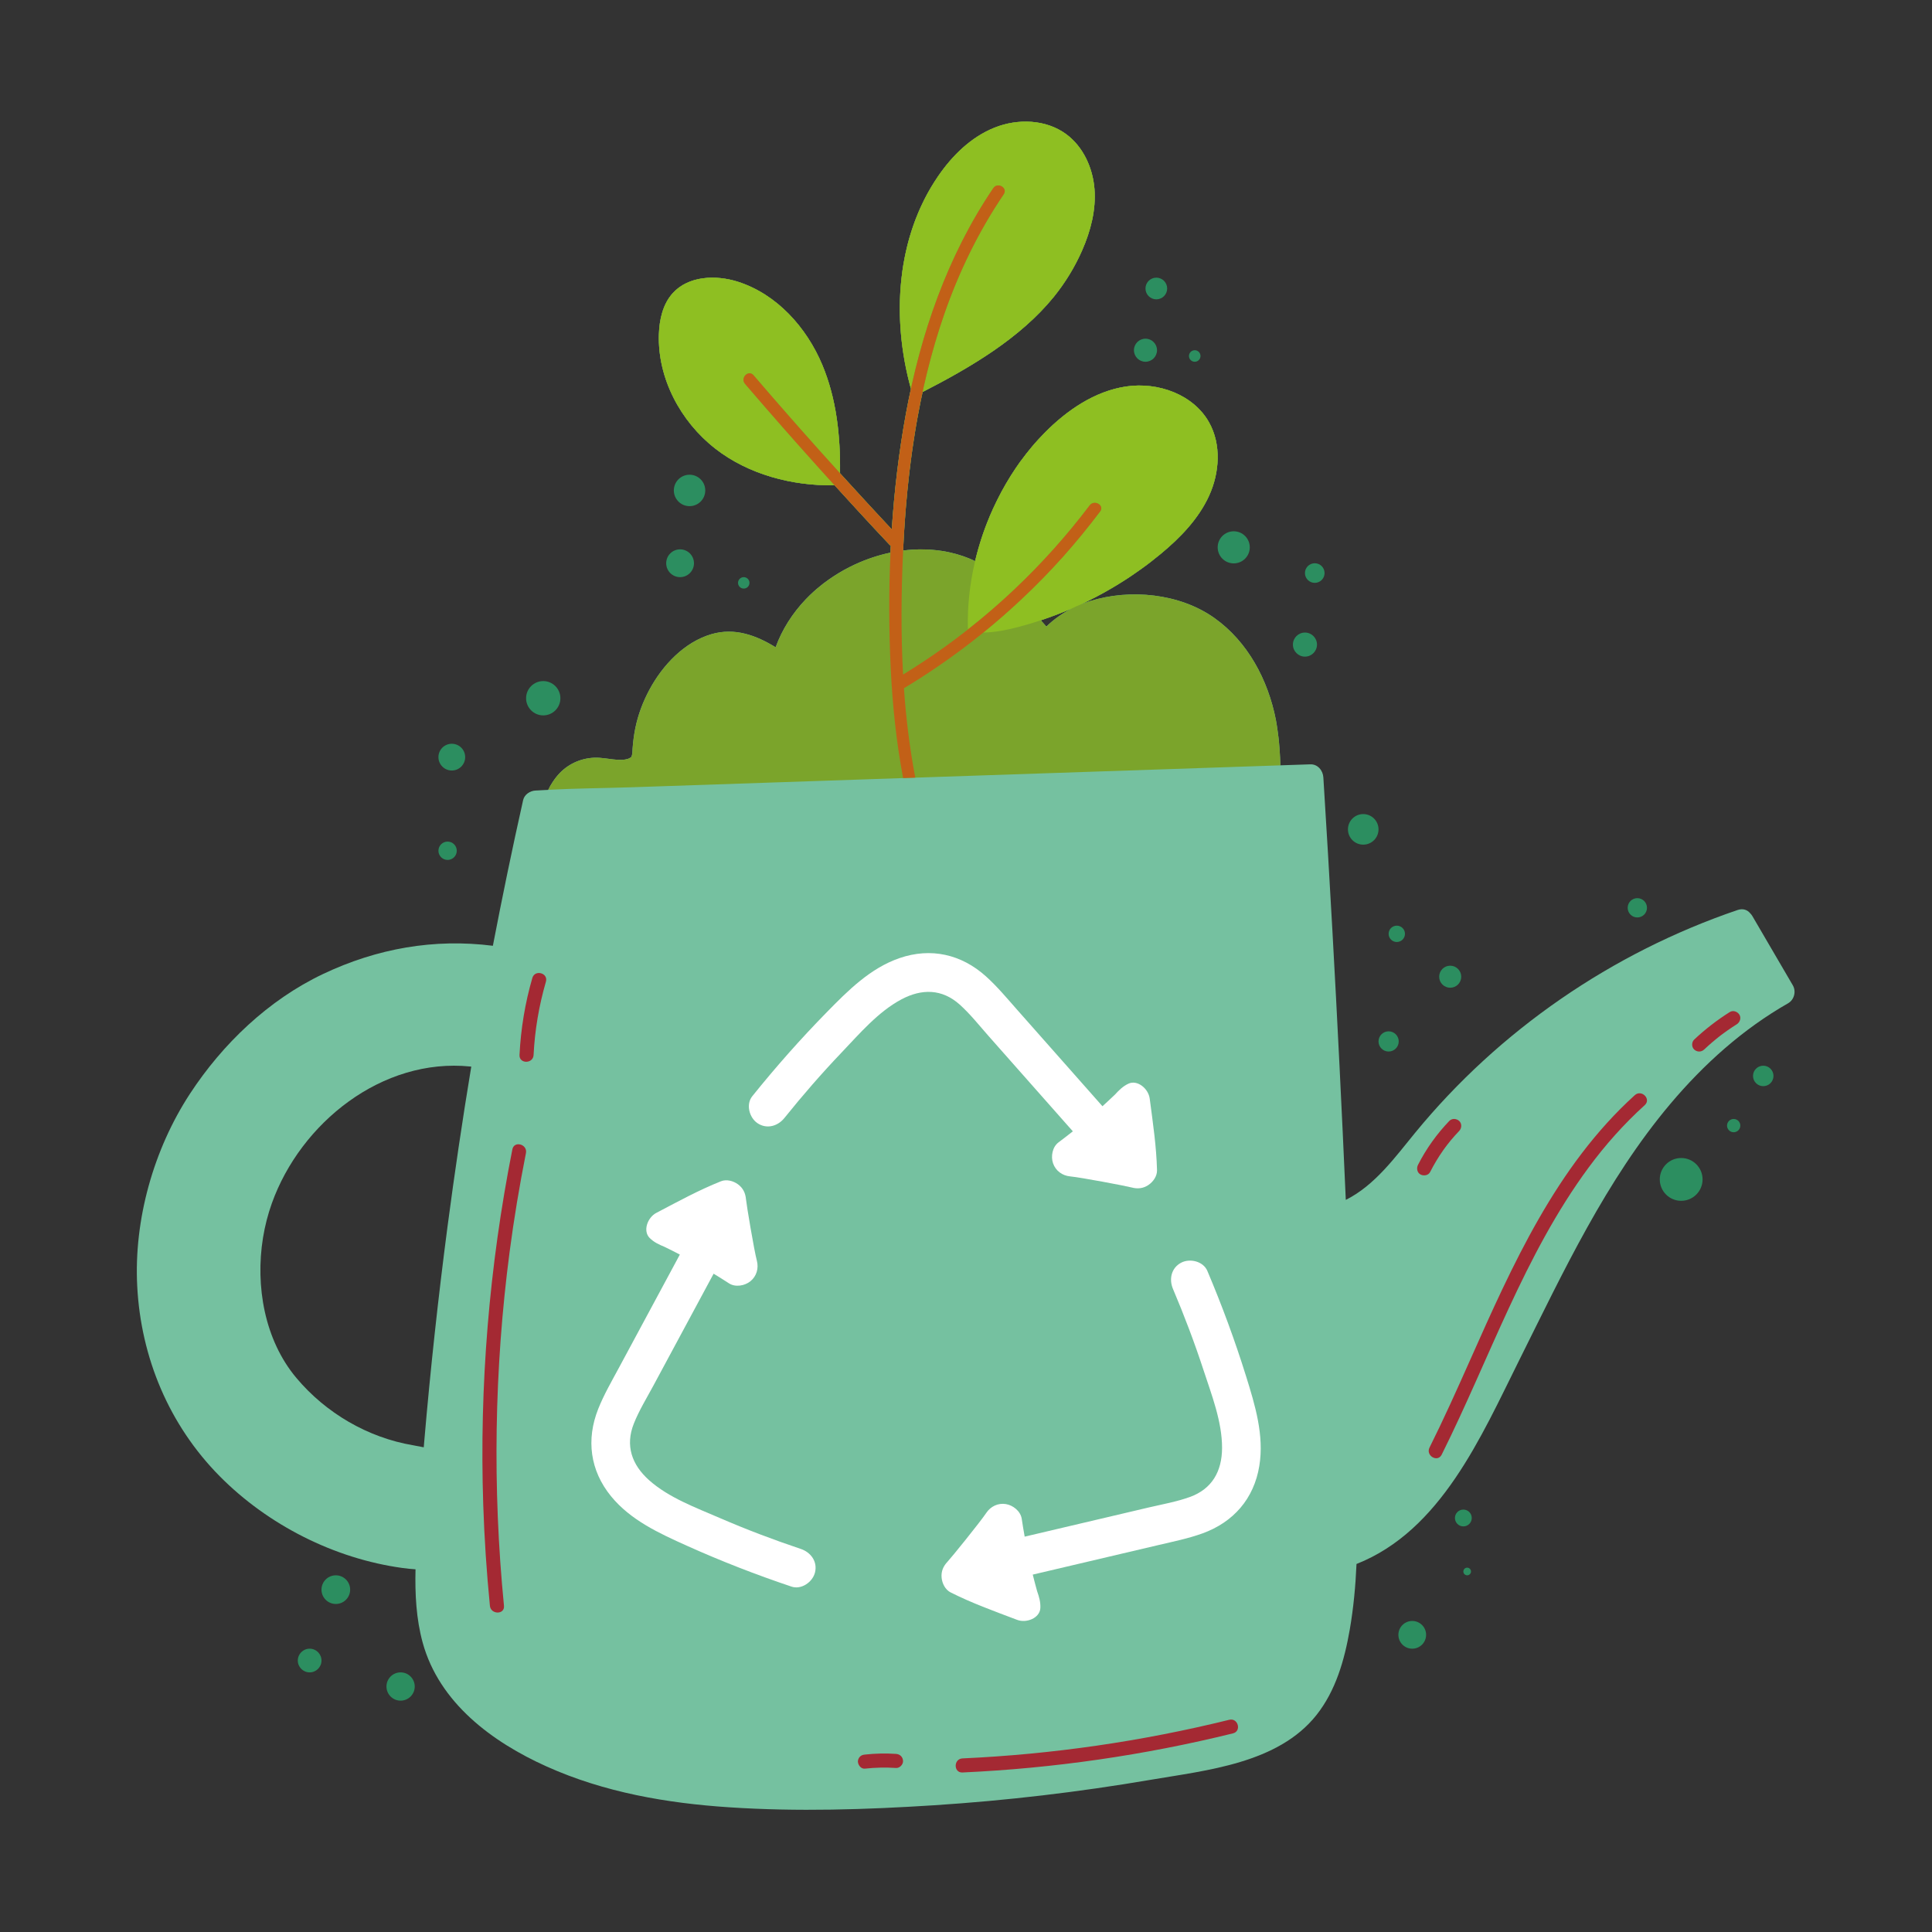 <?xml version="1.0" encoding="utf-8"?>
<!-- Generator: Adobe Illustrator 27.5.0, SVG Export Plug-In . SVG Version: 6.00 Build 0)  -->
<svg version="1.1" id="Capa_1" xmlns="http://www.w3.org/2000/svg" xmlns:xlink="http://www.w3.org/1999/xlink" x="0px" y="0px"
	 viewBox="0 0 2122 2122" style="enable-background:new 0 0 2122 2122;" xml:space="preserve">
<rect x="0" y="0" width="2122" height="2122" fill="#333333" stroke="none"/>
<path style="fill:#75C1A0;" d="M1969.161,1082.263c-14.867-25.398-29.683-50.791-44.501-76.184
	c-0.699-1.145-1.447-2.095-2.295-2.943c-3.043-3.693-7.832-5.686-13.871-3.644c-137.894,46.947-261.671,131.911-354.119,244.611
	c-22.051,26.889-44.401,57.924-76.23,73.788c-4.341-98.684-9.23-197.363-14.718-295.998c-3.092-56.024-6.436-112.101-9.927-168.077
	c-0.448-7.537-6.187-14.621-14.319-14.319c-10.977,0.346-21.951,0.745-32.928,1.096c-0.149-5.685-0.4-11.376-0.797-17.062
	c-0.151-2.645-0.351-5.291-0.65-7.932c-0.2-1.895-0.397-3.791-0.597-5.69c-0.299-2.894-0.699-5.783-1.147-8.677
	c-0.199-1.447-0.399-2.894-0.65-4.341c-0.3-2.046-0.648-4.141-1.048-6.236c-8.58-43.703-30.731-85.763-67.6-111.907
	c-38.065-27.04-92.596-32.326-136.649-18.509c-1.947,0.599-3.842,1.247-5.737,1.949c-1.547,0.599-3.094,1.198-4.589,1.793
	c11.724-5.438,23.198-11.425,34.323-18.007c3.791-2.197,7.532-4.492,11.225-6.835c3.542-2.198,6.984-4.439,10.426-6.787l1.099-0.745
	c3.491-2.348,6.884-4.741,10.278-7.186c3.59-2.543,7.084-5.189,10.526-7.883c3.493-2.694,6.884-5.438,10.278-8.229
	c21.452-17.812,41.458-38.416,53.032-63.81c11.576-25.344,13.62-56.277,0-80.574c-17.162-30.684-56.126-44.604-90.898-39.464
	c-34.774,5.14-65.356,26.192-90.001,51.186c-2.295,2.348-4.541,4.692-6.736,7.137l-0.251,0.297c-2.195,2.343-4.338,4.79-6.434,7.284
	c-2.146,2.543-4.241,5.14-6.287,7.732c-1.647,2.095-3.242,4.195-4.789,6.339c-0.699,0.848-1.347,1.695-1.995,2.592
	c-1.646,2.348-3.293,4.692-4.94,7.084l-0.149,0.253c-1.695,2.543-3.394,5.135-5.089,7.781c-0.348,0.497-0.648,1.047-0.947,1.549
	c-1.599,2.543-3.142,5.135-4.69,7.781c-1.698,2.894-3.345,5.837-4.94,8.828c-1.596,2.996-3.143,5.988-4.641,9.033
	c-1.545,3.045-2.991,6.085-4.39,9.179c-1.296,2.894-2.594,5.837-3.842,8.731l-0.448,1.15c-6.436,15.513-11.625,31.576-15.466,47.892
	l-0.049-0.049c-8.582-4.093-17.661-7.235-27.24-9.379c-1.198-0.302-2.395-0.55-3.593-0.75c-3.642-0.75-7.335-1.296-11.077-1.744
	c-9.028-0.999-18.11-1.198-27.189-0.653c-3.342,0.2-6.685,0.502-9.978,0.95c0.996-22.402,2.594-44.852,4.838-67.2
	c0.451-4.589,0.899-9.13,1.447-13.671c0.599-5.539,1.298-11.025,1.997-16.565c0.497-3.941,0.997-7.883,1.596-11.824
	c0.299-2.294,0.599-4.536,0.999-6.782c0.497-3.79,1.096-7.532,1.744-11.327c0.999-6.533,2.095-13.072,3.342-19.556
	c0.95-5.389,1.998-10.777,3.094-16.165c0.699-3.688,1.498-7.332,2.295-10.972l0.051-0.054
	c23.798-12.219,47.895-25.393,70.594-40.409c2.446-1.598,4.889-3.245,7.335-4.887c24.794-17.067,47.644-36.424,66.204-59.22
	c12.57-15.566,23.099-32.779,31.13-51.088c9.33-21.252,15.367-44.453,13.52-67.6c-1.895-23.152-12.373-46.202-31.031-59.97
	c-22.202-16.365-53.235-17.413-78.827-7.133c-25.593,10.227-46.148,30.431-61.763,53.13c-1.596,2.299-3.094,4.594-4.541,6.938
	c-1.895,2.943-3.69,5.934-5.389,8.93c-0.597,1.048-1.196,2.095-1.744,3.143c-0.65,1.097-1.247,2.246-1.846,3.391
	c-0.548,1.048-1.099,2.095-1.647,3.196c-0.947,1.842-1.846,3.688-2.643,5.535c-1.347,2.797-2.645,5.637-3.841,8.482
	c-1.148,2.694-2.246,5.389-3.293,8.132c-0.2,0.502-0.4,1.048-0.599,1.549c-1.048,2.943-2.095,5.837-3.043,8.78l-0.051,0.151
	c-0.796,2.343-1.544,4.638-2.195,6.982c-1.247,3.99-2.343,8.034-3.291,12.073c-0.799,3.245-1.547,6.485-2.197,9.73
	c-0.648,3.245-1.296,6.534-1.844,9.827c-0.599,3.294-1.099,6.587-1.447,9.881c-5.537,41.958-1.698,85.709,9.679,126.717l-0.051,0.2
	v0.053c-0.996,4.536-1.944,9.028-2.843,13.569c-0.947,4.589-1.796,9.179-2.643,13.769c-7.683,41.861-12.723,84.316-15.517,127.02
	c-9.579-10.178-19.106-20.453-28.536-30.733c-9.479-10.275-18.908-20.555-28.287-30.928c0.149-11.128-0.1-22.304-0.85-33.427
	c-0.049-0.999-0.097-1.998-0.198-2.996c-0.25-3.542-0.55-7.03-0.95-10.524c-0.1-1.301-0.248-2.597-0.397-3.893
	c-0.699-5.788-1.498-11.522-2.495-17.213c-0.451-2.646-0.95-5.238-1.498-7.83c-0.548-2.796-1.196-5.588-1.846-8.385
	c-0.748-3.094-1.595-6.236-2.443-9.276c-0.599-2.198-1.247-4.395-1.947-6.539c-0.548-1.797-1.147-3.542-1.747-5.34
	c-1.544-4.536-3.242-9.028-5.089-13.466c-17.31-41.359-50.087-77.831-92.793-91.449c-24.297-7.732-54.182-6.436-71.393,12.419
	c-10.977,12.024-14.819,29.086-15.318,45.403c-1.496,48.292,23.649,95.536,61.715,125.324
	c36.521,28.584,84.713,41.257,131.161,40.409h0.1c9.978,10.928,19.956,21.905,29.985,32.779c4.738,5.14,9.479,10.227,14.168,15.318
	c5.389,5.734,10.726,11.474,16.114,17.16c0.448,0.497,0.947,0.848,1.447,1.15c-0.051,1.247-0.151,2.543-0.151,3.791
	c0,1.198-0.049,2.495-0.1,3.742v0.049h-0.1c-13.469,2.845-26.74,7.284-39.313,13.121c-1.795,0.848-3.591,1.695-5.337,2.597
	c-1.995,0.994-3.993,2.046-5.988,3.142l-0.648,0.346c-1.747,0.999-3.493,1.998-5.237,3.045c-2.097,1.247-4.192,2.543-6.187,3.893
	c-1.747,1.096-3.442,2.295-5.138,3.493c-1.846,1.296-3.642,2.592-5.439,3.99l-0.3,0.2c-1.596,1.247-3.191,2.543-4.738,3.84
	c-2.046,1.598-3.993,3.342-5.936,5.091c-1.447,1.296-2.845,2.592-4.193,3.888l-0.1,0.102c-1.595,1.545-3.143,3.094-4.638,4.692
	c-14.319,15.064-25.892,32.974-32.928,52.531c-21.303-13.121-44.852-21.9-70.493-14.416c-29.886,8.731-53.583,34.075-68,60.764
	c-7.187,13.32-12.672,27.839-15.666,42.708c-1.447,7.23-2.394,14.665-2.945,22.051c-0.198,2.792-0.049,5.438-0.848,7.883
	c-0.648,1.895-0.449,1.545-2.195,2.592c-1.296,0.799-2.843,1.247-5.437,1.749l0.1-0.053c-0.548,0-3.393,0.351-3.393,0.351
	c-1.147,0.049-2.295,0-3.442-0.049c-9.079-0.302-18.01-2.694-27.14-2.294c-15.367,0.696-29.734,7.483-39.812,19.206
	c-1.299,1.496-2.494,3.045-3.642,4.589c-0.799,1.096-1.547,2.197-2.246,3.293c-1.747,2.646-3.242,5.389-4.539,8.131l-0.051,0.102
	h-0.049c-2.046,0.098-4.092,0.2-6.137,0.297c-2.046,0.049-4.041,0.2-6.088,0.351c-0.499,0.049-0.999,0.049-1.496,0.049
	c-6.037,0.199-12.424,4.292-13.819,10.528c-11.924,53.13-22.95,106.513-33.228,159.994c-64.408-8.132-127.071,2.796-186.588,31.035
	c-59.819,28.433-110.208,76.579-146.227,131.658c-39.863,61.013-61.615,138.245-57.822,211.136
	c4.039,78.577,35.023,152.564,90.55,208.739c52.984,53.583,126.021,90.601,200.756,100.827c4.94,0.648,9.678,1.199,14.37,1.447
	c-0.65,27.089,0.697,54.431,7.881,80.623c18.212,66.104,76.282,109.105,136.201,135.999
	c63.159,28.385,131.909,40.312,200.656,44.799c74.686,4.94,150.12,2.548,224.704-2.241c79.575-5.14,158.9-14.47,237.527-27.892
	c62.163-10.573,140.34-18.056,182.547-71.191c21.252-26.791,30.782-60.516,36.57-93.694c4.141-23.898,6.385-48.043,7.432-72.238
	c92.647-36.521,136.949-140.043,178.456-223.311c48.643-97.534,95.49-198.112,166.284-282.078
	c36.87-43.703,79.575-82.119,129.366-110.503C1970.708,1098.024,1973.003,1088.894,1969.161,1082.263z M1143.183,681.297
	c11.625-3.844,23.099-8.234,34.324-13.121c-10.375,5.237-19.905,11.922-28.236,20.004
	C1147.225,685.886,1145.178,683.591,1143.183,681.297z M491.52,1347.225c-10.275,78.426-18.806,157.056-25.542,235.832
	c-0.2,2.192-0.351,4.389-0.551,6.582c-3.742-0.794-7.632-1.545-11.722-2.241c-49.69-8.385-95.839-35.376-128.167-73.938
	c-35.023-41.661-45.252-101.076-36.67-154.011c2.095-12.872,5.337-25.592,9.727-37.865
	c31.632-88.257,121.083-160.047,218.068-150.172l0.95,0.102C507.934,1229.935,499.254,1288.507,491.52,1347.225z"/>
<path style="fill:#7BA42B;" d="M1405.456,823.532c-0.151-2.645-0.351-5.291-0.65-7.932c-0.2-1.895-0.397-3.791-0.597-5.69
	c-0.299-2.894-0.699-5.783-1.147-8.677c-0.199-1.447-0.399-2.894-0.65-4.341c-0.3-2.046-0.648-4.141-1.048-6.236
	c-8.58-43.703-30.731-85.763-67.6-111.907c-38.065-27.04-92.596-32.326-136.649-18.509c-1.947,0.599-3.842,1.247-5.737,1.949
	c-1.547,0.599-3.094,1.198-4.589,1.793c11.724-5.438,23.198-11.425,34.323-18.007c3.791-2.197,7.532-4.492,11.225-6.835
	c3.542-2.198,6.984-4.439,10.426-6.787l1.099-0.745c3.491-2.348,6.884-4.741,10.278-7.186c3.59-2.543,7.084-5.189,10.526-7.883
	c3.493-2.694,6.884-5.438,10.278-8.229c21.452-17.812,41.458-38.416,53.032-63.81c11.576-25.344,13.62-56.277,0-80.574
	c-17.162-30.684-56.126-44.604-90.898-39.464c-34.774,5.14-65.356,26.192-90.001,51.186c-2.295,2.348-4.541,4.692-6.736,7.137
	l-0.251,0.297c-2.195,2.343-4.338,4.79-6.434,7.284c-2.146,2.543-4.241,5.14-6.287,7.732c-1.647,2.095-3.242,4.195-4.789,6.339
	c-0.699,0.848-1.347,1.695-1.995,2.592c-1.646,2.348-3.293,4.692-4.94,7.084l-0.149,0.253c-1.695,2.543-3.394,5.135-5.089,7.781
	c-0.348,0.497-0.648,1.047-0.947,1.549c-1.599,2.543-3.142,5.135-4.69,7.781c-1.698,2.894-3.345,5.837-4.94,8.828
	c-1.596,2.996-3.143,5.988-4.641,9.033c-1.545,3.045-2.991,6.085-4.39,9.179c-1.296,2.894-2.594,5.837-3.842,8.731l-0.448,1.15
	c-6.485,15.513-11.674,31.576-15.515,47.844c-8.582-4.093-17.661-7.235-27.24-9.379c-1.198-0.302-2.395-0.55-3.593-0.75
	c-3.642-0.75-7.335-1.296-11.077-1.744c-12.321-1.398-24.794-1.301-37.167,0.297c2.694-58.372,9.079-116.944,21.503-174.166
	c52.684-27.04,106.964-58.967,144.033-104.467c12.57-15.566,23.099-32.779,31.13-51.088c9.33-21.252,15.367-44.453,13.52-67.6
	c-1.895-23.152-12.373-46.202-31.031-59.97c-22.202-16.365-53.235-17.413-78.827-7.133c-25.593,10.227-46.148,30.431-61.763,53.13
	c-45.949,66.855-51.736,155.311-29.985,233.635c0.1-0.546,0.251-1.097,0.4-1.696c-2.144,9.681-4.09,19.357-5.885,29.086
	c-7.683,41.861-12.723,84.316-15.517,127.02c-19.106-20.405-38.015-40.96-56.823-61.661c0.497-40.511-3.841-81.622-19.459-118.888
	c-17.31-41.359-50.087-77.831-92.793-91.449c-24.297-7.732-54.182-6.436-71.393,12.419c-10.977,12.024-14.819,29.086-15.318,45.403
	c-1.496,48.292,23.649,95.536,61.715,125.324c36.521,28.584,84.713,41.257,131.161,40.409c-2.495-2.743-4.938-5.535-7.433-8.283
	c22.4,24.696,44.95,49.291,67.8,73.539c0.448,0.497,0.947,0.848,1.447,1.15c-0.151,2.495-0.251,5.038-0.351,7.532
	c-15.464,3.24-30.531,8.58-44.65,15.766c-1.995,0.994-3.993,2.046-5.988,3.142l-0.648,0.346c-1.747,0.999-3.493,1.998-5.237,3.045
	c-2.097,1.247-4.192,2.543-6.187,3.893c-1.747,1.096-3.442,2.295-5.138,3.493c-1.846,1.296-3.642,2.592-5.439,3.99l-0.3,0.2
	c-1.596,1.247-3.191,2.543-4.738,3.84c-2.046,1.598-3.993,3.342-5.936,5.091c-1.447,1.296-2.845,2.592-4.193,3.888l-0.1,0.102
	c-1.595,1.545-3.143,3.094-4.638,4.692c-14.319,15.064-25.892,32.974-32.928,52.531c-21.303-13.121-44.852-21.9-70.493-14.416
	c-29.886,8.731-53.583,34.075-68,60.764c-7.187,13.32-12.672,27.839-15.666,42.708c-1.447,7.23-2.394,14.665-2.945,22.051
	c-0.198,2.792-0.049,5.438-0.848,7.883c-0.648,1.895-0.449,1.545-2.195,2.592c-1.296,0.799-2.843,1.247-5.437,1.749l0.1-0.053
	c-0.548,0-3.393,0.351-3.393,0.351c-1.147,0.049-2.295,0-3.442-0.049c-9.079-0.302-18.01-2.694-27.14-2.294
	c-15.367,0.696-29.734,7.483-39.812,19.206c-1.299,1.496-2.494,3.045-3.642,4.589c-0.799,1.096-1.547,2.197-2.246,3.293
	c-1.796,2.646-3.291,5.389-4.589,8.131h0.051c30.231-1.598,60.665-1.744,90.898-2.743c70.745-2.397,141.487-4.789,212.232-7.186
	c28.838-0.945,57.722-1.944,86.56-2.943c4.441-0.098,8.93-0.249,13.372-0.449c48.891-1.598,97.833-3.293,146.724-4.94
	c67.602-2.295,135.202-4.541,202.754-6.835c17.161-0.595,34.324-1.145,51.485-1.745
	C1406.153,834.908,1405.905,829.218,1405.456,823.532z M1149.271,688.181c-2.046-2.294-4.093-4.589-6.088-6.884
	c11.625-3.844,23.099-8.234,34.324-13.121C1167.132,673.414,1157.602,680.098,1149.271,688.181z"/>
<path style="fill:#8EBF22;" d="M1188.589,274.938c-8.032,18.309-18.558,35.522-31.13,51.088
	c-37.069,45.549-91.397,77.481-144.133,104.52c6.187-28.838,14.02-57.324,23.698-85.261c16.115-46.548,37.768-91.103,65.405-131.912
	c4.792-7.084-6.685-13.768-11.474-6.733c-45.001,66.402-73.488,142.284-90.45,220.364c-21.752-78.328-15.966-166.781,29.982-233.635
	c15.618-22.699,36.17-42.903,61.766-53.135c25.593-10.275,56.623-9.228,78.825,7.138c18.658,13.768,29.135,36.818,31.031,59.965
	C1203.955,230.484,1197.918,253.685,1188.589,274.938z"/>
<path style="fill:#8EBF22;" d="M818.255,421.567c32.229,37.618,65.008,74.733,98.333,111.405
	c-46.445,0.848-94.64-11.825-131.161-40.414c-38.066-29.783-63.21-77.027-61.712-125.324c0.497-16.311,4.339-33.374,15.315-45.398
	c17.213-18.86,47.096-20.156,71.393-12.424c42.706,13.622,75.483,50.09,92.796,91.449c15.615,37.32,19.956,78.426,19.457,118.986
	c-32.18-35.42-63.861-71.342-94.991-107.658C822.097,405.65,812.718,415.077,818.255,421.567z"/>
<path style="fill:#8EBF22;" d="M1327.976,544.499c-11.574,25.393-31.581,45.998-53.032,63.81c-3.394,2.791-6.785,5.535-10.278,8.229
	c-3.442,2.694-6.935,5.34-10.526,7.883c-3.394,2.446-6.787,4.838-10.278,7.186l-1.099,0.745c-3.442,2.348-6.884,4.589-10.426,6.787
	c-3.693,2.343-7.435,4.638-11.225,6.835c-11.125,6.582-22.599,12.57-34.323,18.007l-0.551,0.253l-0.149,0.049
	c-2.794,1.096-5.488,2.343-8.132,3.693l-0.45,0.2c-11.225,4.887-22.699,9.276-34.324,13.121c-8.231,2.743-16.562,5.237-24.993,7.43
	c-12.473,3.196-25.345,5.891-38.166,6.037c14.668-11.873,28.884-24.292,42.604-37.266c15.518-14.519,30.384-29.783,44.604-45.647
	c14.417-16.116,28.037-32.828,41.059-50.041c5.189-6.836-6.336-13.471-11.476-6.738c-25.045,33.13-52.932,64.209-83.166,92.749
	c-16.163,15.264-33.077,29.832-50.538,43.503c-0.748-24.847,1.995-50.241,7.883-75.083c3.842-16.268,9.03-32.331,15.515-47.844
	l0.448-1.15c1.247-2.894,2.546-5.837,3.842-8.731c1.398-3.094,2.845-6.134,4.39-9.179c1.498-3.045,3.045-6.037,4.641-9.033
	c1.595-2.991,3.242-5.934,4.94-8.828c1.547-2.646,3.091-5.237,4.69-7.781c0.299-0.502,0.599-1.052,0.947-1.549
	c1.695-2.646,3.394-5.237,5.089-7.781l0.149-0.253c1.647-2.392,3.294-4.736,4.94-7.084c0.648-0.897,1.296-1.744,1.995-2.592
	c1.547-2.144,3.142-4.244,4.789-6.339c2.047-2.592,4.141-5.189,6.287-7.732c2.095-2.494,4.239-4.941,6.434-7.284l0.251-0.297
	c2.195-2.446,4.441-4.789,6.736-7.137c24.645-24.994,55.227-46.046,90.001-51.186c34.772-5.14,73.736,8.78,90.898,39.464
	C1341.595,488.222,1339.552,519.155,1327.976,544.499z"/>
<path style="fill:#C26017;" d="M1208.296,561.805c-13.021,17.213-26.641,33.929-41.059,50.041
	c-14.219,15.863-29.086,31.132-44.601,45.651c-39.613,37.364-83.218,70.391-129.814,98.43c2.295,32.93,6.285,65.754,12.473,98.182
	c-4.441,0.2-8.93,0.351-13.371,0.453c-7.433-39.367-11.574-79.376-13.569-119.39c-2.046-42.504-2.246-85.412-0.299-128.267
	c0.1-2.495,0.2-5.037,0.348-7.532c-0.499-0.297-0.996-0.648-1.447-1.145c-54.28-57.627-107.164-116.545-158.7-176.661
	c-5.537-6.49,3.841-15.917,9.43-9.379c49.291,57.52,99.931,113.948,151.816,169.227c2.794-42.709,7.832-85.164,15.515-127.02
	c16.014-87.658,45.7-173.621,95.938-247.755c4.789-7.035,16.265-0.351,11.474,6.733c-27.637,40.809-49.291,85.364-65.405,131.912
	c-28.935,83.317-41.059,171.569-45.101,259.374c-0.049,0.702-0.049,1.349-0.1,2.047c-1.995,44.555-2.394,89.505,0.051,134.206
	c15.615-9.578,30.881-19.659,45.698-30.333c26.692-19.157,52.136-40.16,76.082-62.762c30.233-28.536,58.124-59.62,83.168-92.744
	C1201.96,548.338,1213.484,554.969,1208.296,561.805z"/>
<path style="fill:#FFFFFF;" d="M879.573,1701.269c-30.158-10.119-59.885-21.388-89.083-34.022
	c-26.185-11.332-55.917-22.221-77.493-41.437c-19.058-16.969-26.419-37.992-16.865-62.104c5.732-14.461,14.104-28.054,21.462-41.719
	c7.763-14.431,15.527-28.857,23.293-43.284c14.304-26.582,28.611-53.169,42.918-79.751c5.661,3.444,11.279,6.962,16.838,10.573
	c7.096,4.614,17.471,2.708,23.61-2.305c6.745-5.51,9.245-14.182,7.028-22.597c-3.089-11.717-11.366-61.334-11.91-67.371
	c-0.621-6.869-3.232-12.394-8.847-16.497c-5.091-3.717-12.495-5.783-18.67-3.308c-24.338,9.734-45.476,21.311-70.976,34.714
	c-9.766,5.13-15.052,19.946-7.247,27.64c4.694,4.623,10.11,7.162,16.273,9.671c5.637,2.758,11.247,5.569,16.804,8.482
	c-13.564,25.203-27.128,50.406-40.691,75.61c-8.872,16.487-17.747,32.974-26.619,49.461c-7.847,14.582-16.192,28.989-22.329,44.394
	c-13.41,33.671-9.004,67.737,14.083,95.999c21.53,26.358,53.083,40.76,83.446,54.406c37.469,16.842,75.822,31.766,114.767,44.828
	c10.911,3.664,23.21-5.062,25.797-15.586C898.101,1715.11,890.525,1704.942,879.573,1701.269z"/>
<path style="fill:#FFFFFF;" d="M861.561,1227.918c19.92-24.799,40.774-48.794,62.725-71.824
	c19.684-20.652,40.18-44.789,65.671-58.387c22.514-12.015,44.787-11.654,64.104,5.647c11.589,10.378,21.447,22.933,31.729,34.563
	c10.855,12.272,21.708,24.545,32.56,36.823c19.997,22.611,39.995,45.227,59.992,67.843c-5.189,4.122-10.431,8.176-15.742,12.141
	c-6.782,5.067-8.582,15.459-6,22.952c2.838,8.239,10.109,13.579,18.772,14.407c12.065,1.155,61.483,10.543,67.334,12.117
	c6.663,1.798,12.75,1.257,18.541-2.597c5.247-3.488,9.744-9.724,9.559-16.375c-0.721-26.202-4.276-50.036-8.032-78.601
	c-1.44-10.938-13.515-21.018-23.432-16.355c-5.963,2.806-10.214,7.011-14.701,11.927c-4.536,4.337-9.113,8.629-13.766,12.833
	c-18.96-21.437-37.919-42.879-56.879-64.321c-12.402-14.027-24.806-28.053-37.21-42.08c-10.967-12.404-21.598-25.213-33.934-36.301
	c-26.957-24.224-60.445-31.868-94.946-19.975c-32.175,11.089-56.599,35.717-79.902,59.488
	c-28.76,29.335-56.024,60.165-81.746,92.189c-7.208,8.974-3.271,23.532,5.705,29.598
	C842.168,1240.517,854.326,1236.927,861.561,1227.918z"/>
<path style="fill:#FFFFFF;" d="M1288.322,1415.659c12.419,29.286,23.683,59.015,33.578,89.251
	c8.874,27.118,20.431,56.594,20.346,85.485c-0.075,25.52-10.935,44.969-35.318,53.797c-14.628,5.296-30.355,8.034-45.466,11.585
	c-15.949,3.752-31.897,7.503-47.846,11.255c-29.388,6.909-58.774,13.817-88.162,20.731c-1.172-6.524-2.266-13.062-3.245-19.615
	c-1.25-8.37-9.551-14.879-17.376-16.151c-8.596-1.398-16.745,2.48-21.576,9.715c-6.728,10.085-38.389,49.169-42.548,53.578
	c-4.734,5.018-7.14,10.636-6.49,17.559c0.592,6.275,3.956,13.188,9.9,16.175c23.425,11.766,46.102,19.922,73.039,30.129
	c10.317,3.912,24.914-1.954,25.498-12.896c0.353-6.583-1.34-12.317-3.544-18.597c-1.671-6.046-3.286-12.112-4.789-18.202
	c27.861-6.553,55.722-13.101,83.583-19.654c18.229-4.287,36.455-8.57,54.681-12.857c16.117-3.791,32.436-7.094,48.041-12.711
	c34.097-12.277,56.681-38.158,62.538-74.177c5.464-33.593-4.67-66.762-14.577-98.543c-12.227-39.22-26.477-77.826-42.514-115.648
	c-4.492-10.597-19.179-14.022-28.77-8.984C1286.402,1392.613,1283.813,1405.022,1288.322,1415.659z"/>
<path style="fill:#A42933;" d="M562.759,1262.364c-25.447,128.423-36.331,259.686-31.987,390.544
	c1.228,37.008,3.69,73.963,7.31,110.816c0.965,9.807,16.431,9.905,15.459,0c-12.696-129.198-10.704-259.769,6.156-388.494
	c4.773-36.438,10.826-72.711,17.969-108.754C579.59,1256.756,564.696,1252.6,562.759,1262.364z"/>
<path style="fill:#A42933;" d="M584.696,1074.131c-7.99,27.537-12.68,55.97-14.095,84.608c-0.492,9.944,14.967,9.915,15.456,0
	c1.35-27.308,5.927-54.246,13.545-80.501C602.379,1068.665,587.465,1064.578,584.696,1074.131z"/>
<path style="fill:#A42933;" d="M1795.572,1202.866c-86.284,78.192-134.389,186.415-180.819,290.794
	c-14.38,32.326-28.86,64.618-44.662,96.287c-4.429,8.872,8.901,16.711,13.347,7.8c52.67-105.539,90.728-219.56,161.327-315.286
	c18.304-24.823,38.879-47.951,61.739-68.662C1813.889,1207.105,1802.931,1196.196,1795.572,1202.866z"/>
<path style="fill:#A42933;" d="M1910.407,1114.385c-2.207-3.42-6.916-5.077-10.575-2.772c-13.932,8.78-27.037,18.918-39.032,30.197
	c-2.953,2.777-3.011,8.165,0,10.933c3.161,2.904,7.78,2.963,10.93,0c2.796-2.631,5.652-5.203,8.568-7.702
	c1.459-1.252,2.931-2.485,4.419-3.698c0.787-0.643,1.578-1.282,2.373-1.915l1.065-0.843l0.804-0.628l0.58-0.449l1.079-0.818
	c0.811-0.609,1.627-1.218,2.446-1.822c1.549-1.135,3.111-2.251,4.684-3.352c3.242-2.266,6.541-4.448,9.886-6.553
	C1911.05,1122.808,1912.719,1117.975,1910.407,1114.385z"/>
<path style="fill:#A42933;" d="M1570.799,1287.226c4.28-8.41,9.14-16.517,14.589-24.224c5.04-7.128,10.76-14.002,17.328-20.857
	c2.801-2.918,3.121-8.064,0-10.928c-3.03-2.782-7.939-3.118-10.93,0c-13.698,14.285-25.355,30.563-34.334,48.209
	c-1.832,3.595-1.064,8.546,2.772,10.573C1563.749,1291.859,1568.841,1291.07,1570.799,1287.226z"/>
<path style="fill:#A42933;" d="M1350.156,1888.916c-96.046,23.693-194.206,37.914-293.026,42.421
	c-9.908,0.453-9.964,15.912,0,15.459c100.155-4.57,199.789-18.962,297.132-42.972
	C1363.917,1901.442,1359.829,1886.534,1350.156,1888.916z"/>
<path style="fill:#A42933;" d="M984.128,1926.382c-11.376-0.75-22.792-0.507-34.129,0.74c-2.109,0.229-3.907,0.707-5.464,2.261
	c-1.34,1.34-2.351,3.542-2.263,5.466c0.171,3.81,3.425,8.2,7.727,7.727c11.337-1.243,22.753-1.491,34.129-0.736
	c4.044,0.268,7.91-3.747,7.729-7.727C991.659,1929.695,988.458,1926.67,984.128,1926.382z"/>
<path style="fill:#2C8E60;" d="M757.362,521.41c-9.532,0-17.259,7.727-17.259,17.262c0,9.53,7.727,17.257,17.259,17.257
	c9.53,0,17.259-7.727,17.259-17.257C774.621,529.137,766.892,521.41,757.362,521.41z"/>
<path style="fill:#2C8E60;" d="M746.967,603.378c-8.429,0-15.259,6.835-15.259,15.264c0,8.423,6.83,15.259,15.259,15.259
	c8.426,0,15.259-6.836,15.259-15.259C762.227,610.213,755.394,603.378,746.967,603.378z"/>
<path style="fill:#2C8E60;" d="M816.901,633.902c-3.471,0-6.285,2.811-6.285,6.28c0,3.473,2.813,6.285,6.285,6.285
	c3.469,0,6.283-2.811,6.283-6.285C823.183,636.712,820.37,633.902,816.901,633.902z"/>
<path style="fill:#2C8E60;" d="M596.669,748.069c-10.404,0-18.838,8.433-18.838,18.835c0,10.402,8.433,18.836,18.838,18.836
	c10.402,0,18.836-8.433,18.836-18.836C615.505,756.502,607.071,748.069,596.669,748.069z"/>
<path style="fill:#2C8E60;" d="M491.622,924.354c-5.564,0-10.075,4.507-10.075,10.071c0,5.564,4.512,10.075,10.075,10.075
	c5.562,0,10.073-4.512,10.073-10.075C501.695,928.861,497.184,924.354,491.622,924.354z"/>
<path style="fill:#2C8E60;" d="M496.239,816.901c-8.115,0-14.692,6.578-14.692,14.69c0,8.117,6.577,14.694,14.692,14.694
	c8.112,0,14.689-6.578,14.689-14.694C510.928,823.478,504.351,816.901,496.239,816.901z"/>
<path style="fill:#2C8E60;" d="M340.099,1810.822c-7.186,0-13.011,5.827-13.011,13.013c0,7.186,5.825,13.008,13.011,13.008
	c7.187,0,13.011-5.822,13.011-13.008C353.109,1816.649,347.285,1810.822,340.099,1810.822z"/>
<path style="fill:#2C8E60;" d="M368.851,1730.233c-8.694,0-15.742,7.049-15.742,15.741s7.047,15.737,15.742,15.737
	c8.692,0,15.739-7.045,15.739-15.737S377.543,1730.233,368.851,1730.233z"/>
<path style="fill:#2C8E60;" d="M439.996,1836.843c-8.577,0-15.532,6.957-15.532,15.532c0,8.575,6.955,15.532,15.532,15.532
	c8.575,0,15.53-6.958,15.53-15.532C455.525,1843.801,448.57,1836.843,439.996,1836.843z"/>
<path style="fill:#2C8E60;" d="M1551.136,1780.371c-8.409,0-15.227,6.816-15.227,15.225c0,8.409,6.818,15.225,15.227,15.225
	c8.409,0,15.225-6.816,15.225-15.225C1566.361,1787.187,1559.545,1780.371,1551.136,1780.371z"/>
<path style="fill:#2C8E60;" d="M1607.264,1658.039c-5.101,0-9.235,4.136-9.235,9.237c0,5.096,4.134,9.233,9.235,9.233
	c5.099,0,9.233-4.136,9.233-9.233C1616.497,1662.175,1612.363,1658.039,1607.264,1658.039z"/>
<path style="fill:#2C8E60;" d="M1611.462,1721.838c-2.319,0-4.197,1.881-4.197,4.2c0,2.319,1.878,4.195,4.197,4.195
	c2.317,0,4.197-1.876,4.197-4.195C1615.659,1723.719,1613.778,1721.838,1611.462,1721.838z"/>
<path style="fill:#2C8E60;" d="M1846.51,1271.889c-12.981,0-23.505,10.523-23.505,23.503c0,12.984,10.524,23.508,23.505,23.508
	c12.982,0,23.505-10.524,23.505-23.508C1870.015,1282.412,1859.491,1271.889,1846.51,1271.889z"/>
<path style="fill:#2C8E60;" d="M1936.657,1170.506c-6.207,0-11.24,5.028-11.24,11.235c0,6.207,5.033,11.24,11.24,11.24
	c6.205,0,11.238-5.033,11.238-11.24C1947.895,1175.534,1942.862,1170.506,1936.657,1170.506z"/>
<path style="fill:#2C8E60;" d="M1904.173,1229.005c-4.029,0-7.296,3.264-7.296,7.293c0,4.034,3.267,7.298,7.296,7.298
	c4.032,0,7.298-3.264,7.298-7.298C1911.471,1232.269,1908.204,1229.005,1904.173,1229.005z"/>
<circle style="fill:#2C8E60;" cx="1525.182" cy="1143.846" r="11.099"/>
<path style="fill:#2C8E60;" d="M1497.295,894.133c-9.274,0-16.789,7.517-16.789,16.789c0,9.271,7.515,16.789,16.789,16.789
	c9.271,0,16.789-7.518,16.789-16.789C1514.084,901.65,1506.566,894.133,1497.295,894.133z"/>
<path style="fill:#2C8E60;" d="M1534.159,1034.648c4.96,0,8.979-4.019,8.979-8.979c0-4.955-4.02-8.974-8.979-8.974
	c-4.957,0-8.977,4.02-8.977,8.974C1525.182,1030.629,1529.202,1034.648,1534.159,1034.648z"/>
<path style="fill:#2C8E60;" d="M1604.933,1072.767c0-6.69-5.42-12.107-12.109-12.107c-6.687,0-12.107,5.418-12.107,12.107
	c0,6.689,5.42,12.107,12.107,12.107C1599.513,1084.874,1604.933,1079.457,1604.933,1072.767z"/>
<circle style="fill:#2C8E60;" cx="1798.349" cy="997.075" r="10.602"/>
<ellipse style="fill:#2C8E60;" cx="1355.06" cy="601.161" rx="17.63" ry="17.627"/>
<path style="fill:#2C8E60;" d="M1258.132,371.989c-7.001,0-12.677,5.676-12.677,12.677c0,6.997,5.676,12.673,12.677,12.673
	c7.002,0,12.675-5.676,12.675-12.673C1270.807,377.665,1265.134,371.989,1258.132,371.989z"/>
<path style="fill:#2C8E60;" d="M1312.234,384.666c-3.498,0-6.336,2.836-6.336,6.334c0,3.503,2.838,6.339,6.336,6.339
	c3.5,0,6.339-2.836,6.339-6.339C1318.573,387.502,1315.734,384.666,1312.234,384.666z"/>
<path style="fill:#2C8E60;" d="M1270.042,304.959c-6.578,0-11.91,5.33-11.91,11.907c0,6.577,5.333,11.912,11.91,11.912
	c6.577,0,11.91-5.335,11.91-11.912C1281.952,310.289,1276.619,304.959,1270.042,304.959z"/>
<path style="fill:#2C8E60;" d="M1433.286,694.758c-7.301,0-13.22,5.919-13.22,13.223s5.919,13.223,13.22,13.223
	c7.303,0,13.222-5.919,13.222-13.223S1440.589,694.758,1433.286,694.758z"/>
<path style="fill:#2C8E60;" d="M1444.057,618.642c-5.948,0-10.772,4.818-10.772,10.767c0,5.953,4.823,10.772,10.772,10.772
	c5.949,0,10.772-4.819,10.772-10.772C1454.83,623.461,1450.006,618.642,1444.057,618.642z"/>
</svg>
